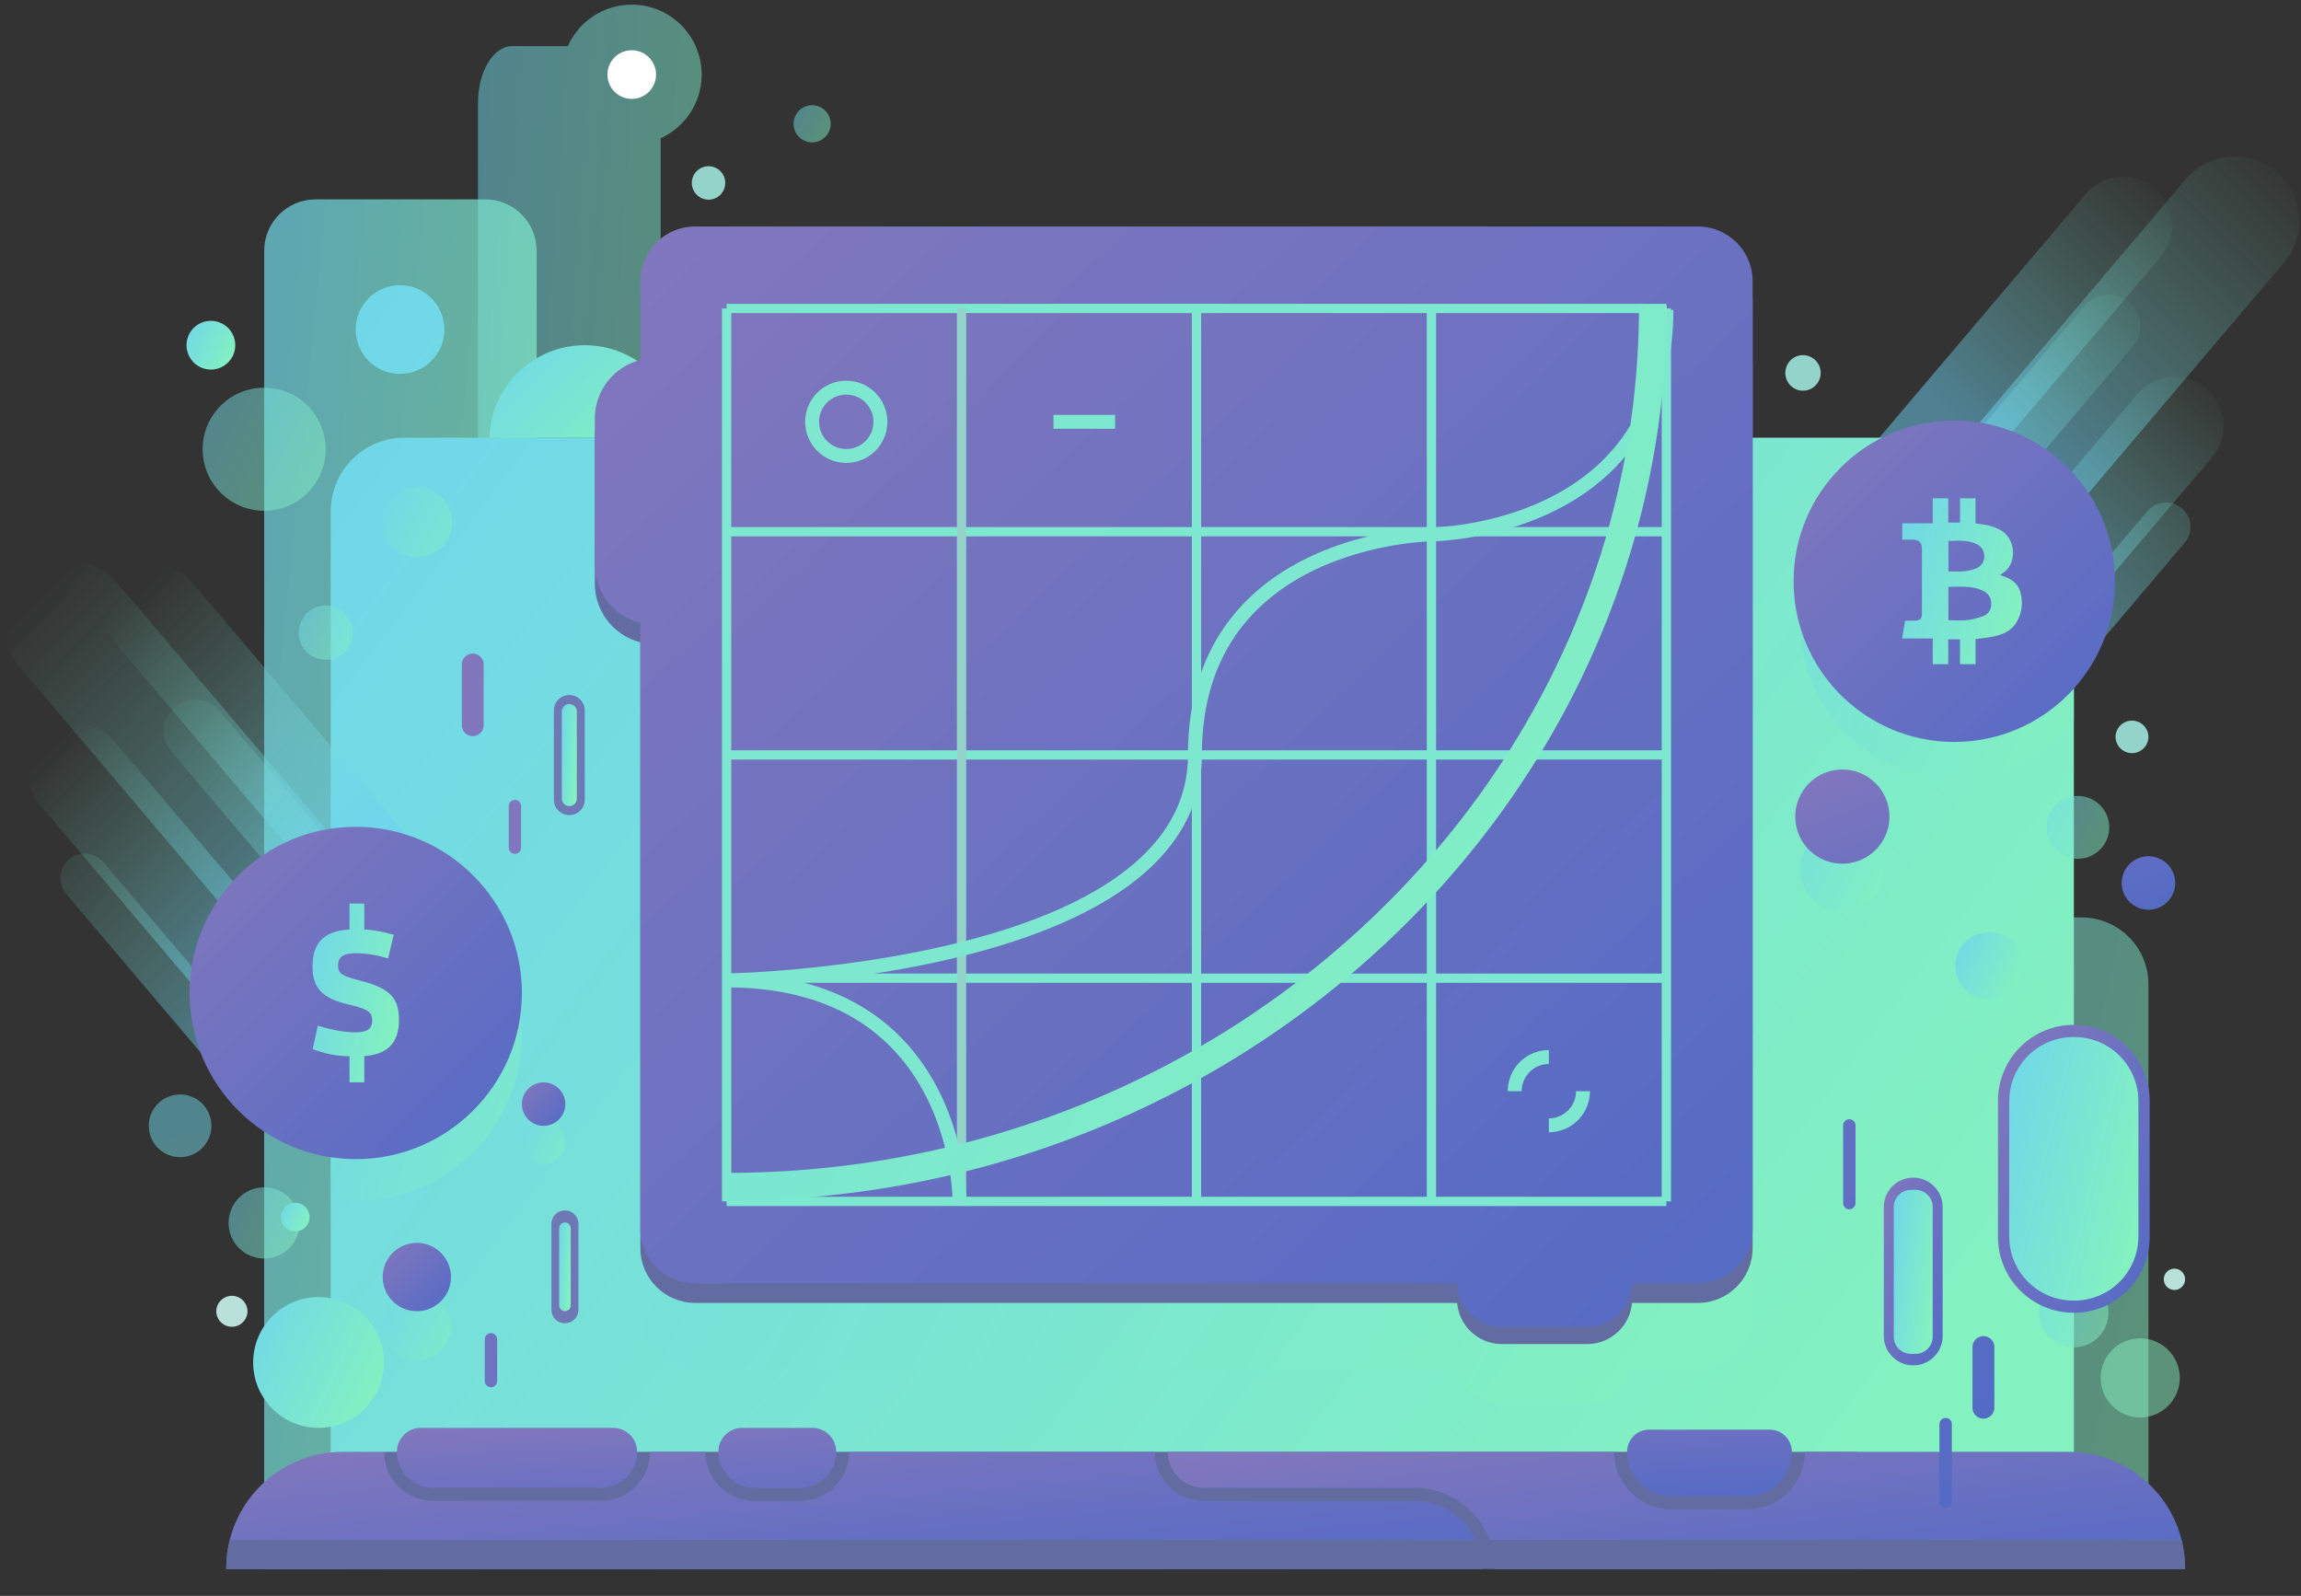 <svg xmlns="http://www.w3.org/2000/svg" xmlns:xlink="http://www.w3.org/1999/xlink" width="496" height="344" viewBox="0 0 496 344">
    <rect x="0" y="0" width="496" height="344" fill="#333333" stroke="none"/>
    <defs>
        <path id="a" d="M0 0h496v344H0z"/>
        <linearGradient id="c" x1="-34.021%" y1="0%" y2="65.757%">
            <stop offset="0%" stop-color="#6BD0F4"/>
            <stop offset="100%" stop-color="#83F1C0"/>
        </linearGradient>
        <path id="d" d="M.065.58h93.879V288H.064z"/>
        <linearGradient id="f" x1="75.642%" x2="9.335%" y1="79.826%" y2="10.177%">
            <stop offset="0%" stop-color="#6BD0F4"/>
            <stop offset="100%" stop-color="#83F1C0" stop-opacity="0"/>
        </linearGradient>
        <linearGradient id="g" x1="-7.295%" y1="0%" y2="107.044%">
            <stop offset="0%" stop-color="#8478BD"/>
            <stop offset="100%" stop-color="#526AC5"/>
        </linearGradient>
        <linearGradient id="h" x1="40.757%" y1="72.739%" y2="5.994%">
            <stop offset="0%" stop-color="#6BD0F4"/>
            <stop offset="100%" stop-color="#83F1C0" stop-opacity="0"/>
        </linearGradient>
    </defs>
    <g fill="none" fill-rule="evenodd">
        <mask id="b" fill="#fff">
            <use xlink:href="#a"/>
        </mask>
        <g mask="url(#b)">
            <path fill="url(#c)" d="M121.41 8.927c2.352-5.26 7.632-8.926 13.767-8.926 8.325 0 15.074 6.749 15.074 15.074 0 6.102-3.626 11.358-8.841 13.729V337.22h-39.378V21.171c0-6.763 3.323-12.244 7.423-12.244h11.955z" opacity=".5" transform="translate(1 1)"/>
            <g transform="translate(167 50.221)">
                <mask id="e" fill="#fff">
                    <use xlink:href="#d"/>
                </mask>
                <path fill="#DAEDE9" d="M.065 12.03v264.52c0 6.323 5.127 11.45 11.45 11.45h70.978c6.324 0 11.45-5.127 11.45-11.45V12.03c0-6.324-5.126-11.45-11.45-11.45H11.516C5.192.58.065 5.706.065 12.03" mask="url(#e)"/>
            </g>
            <path fill="url(#c)" d="M447.695 196.756H403.38v130.361h58.735v-115.94c0-7.964-6.456-14.42-14.421-14.42" opacity=".5" transform="translate(1 1)"/>
            <path fill="url(#c)" d="M67.017 41.979h36.593c6.114 0 11.071 4.957 11.071 11.072V337.22H55.946V53.05c0-6.114 4.957-11.071 11.071-11.071" opacity=".7" transform="translate(1 1)"/>
            <path fill="url(#c)" d="M430.14 93.343H86.191c-8.783 0-15.903 7.12-15.903 15.902V336.22h375.752V109.245c0-8.782-7.12-15.902-15.902-15.902" transform="translate(1 1)"/>
            <path fill="url(#c)" d="M70.29 186.63v70.82c1.758.265 3.56.405 5.392.405 19.78 0 35.814-16.036 35.814-35.816 0-19.779-16.034-35.814-35.813-35.814-1.834 0-3.635.138-5.394.404" opacity=".5" style="mix-blend-mode:multiply" transform="translate(1 1)"/>
            <path fill="url(#c)" d="M145.61 93.343c-.35-11.064-9.406-19.933-20.556-19.933s-20.207 8.87-20.556 19.933h41.112z" transform="translate(1 1)"/>
            <path fill="url(#c)" d="M453.487 281.972a7.458 7.458 0 1 1-14.916 0 7.458 7.458 0 0 1 14.916 0" opacity=".5" transform="translate(1 1)"/>
            <path fill="url(#f)" d="M8.724 157.5c4.438-3.764 11.087-3.215 14.85 1.224l42.249 49.842-16.074 13.626-42.25-49.843c-3.762-4.439-3.214-11.087 1.225-14.85" opacity=".5" transform="translate(1 1)"/>
            <path fill="url(#f)" d="M4.906 123.277c5.848-4.957 14.607-4.234 19.564 1.613l63.408 74.805-21.177 17.95-63.408-74.804c-4.957-5.847-4.235-14.607 1.613-19.564" opacity=".5" transform="translate(1 1)"/>
            <path fill="url(#f)" d="M25.723 123.499c4.438-3.762 11.087-3.214 14.85 1.225l52.836 62.332-16.075 13.626-52.836-62.332c-3.762-4.44-3.213-11.088 1.225-14.851" opacity=".5" transform="translate(1 1)"/>
            <path fill="url(#f)" d="M36.67 151.37a6.79 6.79 0 0 1 9.568.788L85.19 198.11a2.833 2.833 0 0 1-.33 3.992l-6.035 5.117a2.834 2.834 0 0 1-3.993-.33l-38.95-45.952a6.789 6.789 0 0 1 .788-9.568M13.861 184.25a5.269 5.269 0 0 1 7.425.61l31.646 37.336-8.037 6.813-31.646-37.334a5.269 5.269 0 0 1 .612-7.425" opacity=".5" transform="translate(1 1)"/>
            <path fill="#626CA0" d="M82.761 338.221h317.404v-25.272H82.761z"/>
            <path fill="url(#c)" d="M96.212 284.902a7.357 7.357 0 1 1-14.714 0 7.357 7.357 0 0 1 14.714 0" opacity=".5" style="mix-blend-mode:multiply" transform="translate(1 1)"/>
            <path fill="url(#g)" d="M96.212 274.27a7.357 7.357 0 1 1-14.714-.001 7.357 7.357 0 0 1 14.714.002" transform="translate(1 1)"/>
            <path fill="url(#c)" d="M120.859 245.167a4.682 4.682 0 1 1-9.363 0 4.682 4.682 0 0 1 9.363 0" opacity=".5" style="mix-blend-mode:multiply" transform="translate(1 1)"/>
            <path fill="url(#g)" d="M120.859 236.993a4.682 4.682 0 1 1-9.364 0 4.682 4.682 0 0 1 9.364 0" transform="translate(1 1)"/>
            <path fill="url(#c)" d="M364.98 66.278H148.848c-6.523 0-11.812 5.289-11.812 11.813v204.188c0 6.523 5.289 11.812 11.812 11.812h164.194c.99 4.304 4.836 7.516 9.44 7.516h18.359c4.605 0 8.45-3.212 9.44-7.516h14.699c6.524 0 11.813-5.29 11.813-11.812V78.09c0-6.524-5.29-11.813-11.813-11.813" opacity=".5" style="mix-blend-mode:multiply" transform="translate(1 1)"/>
            <path fill="#626CA0" d="M365.98 280.849H149.848c-6.523 0-11.812-5.288-11.812-11.813V64.848c0-6.523 5.289-11.812 11.812-11.812H365.98c6.524 0 11.813 5.289 11.813 11.812v204.188c0 6.525-5.29 11.813-11.813 11.813"/>
            <path fill="#626CA0" d="M141.28 138.854h3.809a4.115 4.115 0 0 0 4.114-4.114V85.468a4.114 4.114 0 0 0-4.114-4.114h-3.81c-7.211 0-13.058 5.847-13.058 13.059v31.382c0 7.212 5.847 13.059 13.059 13.059M342.125 289.713h-18.36c-5.354 0-9.695-4.34-9.695-9.695v-1.816a3.52 3.52 0 0 1 3.52-3.52h30.71a3.52 3.52 0 0 1 3.52 3.52v1.816c0 5.354-4.341 9.695-9.695 9.695"/>
            <path fill="url(#g)" d="M350.814 275.636c-.167 5.207-4.442 9.378-9.69 9.378h-18.359a9.696 9.696 0 0 1-9.69-9.378H148.848c-6.523 0-11.812-5.288-11.812-11.813V133.281c-5.643-1.443-9.815-6.56-9.815-12.653V89.246c0-6.092 4.172-11.21 9.815-12.653V59.635c0-6.523 5.289-11.812 11.812-11.812H364.98c6.524 0 11.813 5.29 11.813 11.812v204.188c0 6.525-5.29 11.813-11.813 11.813h-14.166z" transform="translate(1 1)"/>
            <path fill="url(#g)" d="M155.628 258.119h202.574V65.489H155.628z" opacity=".3" style="mix-blend-mode:multiply" transform="translate(1 1)"/>
            <path stroke="#7DE8CF" stroke-width="2" d="M156.627 66.489h202.574M156.627 114.609h202.574M156.627 162.73h202.574M156.627 210.85h202.574M156.627 258.971h202.574M359.202 258.971V66.49M308.558 258.971V66.49M257.914 258.971V66.49"/>
            <path stroke="#93D3C9" stroke-width="2" d="M207.271 258.971V66.49"/>
            <path stroke="#7DE8CF" stroke-width="2" d="M156.627 258.971V66.49"/>
            <path stroke="#7DE8CF" stroke-width="3" d="M206.828 258.8s.267-47.46-50.2-47.46c0 0 100.95-1.688 100.95-48.61s50.884-47.534 50.884-47.534 50.74-.227 50.74-48.388M189.778 90.923a7.357 7.357 0 0 1-7.357 7.356 7.357 7.357 0 1 1 7.357-7.356zM326.511 235.207a7.357 7.357 0 0 1 7.357-7.357M341.226 235.207a7.357 7.357 0 0 1-7.357 7.357M227.09 90.923h13.283"/>
            <path fill="url(#g)" d="M303.776 322.515h-45.298c-5.826 0-10.565-4.74-10.565-10.566h-65.861c0 5.826-4.74 10.566-10.565 10.566h-9.88c-5.826 0-10.565-4.74-10.565-10.566h-11.906c-.001 5.826-4.74 10.566-10.567 10.566H92.327c-5.827 0-10.567-4.74-10.567-10.566h-8.89c-13.862 0-25.1 11.237-25.1 25.1v.171h270.712c-.001-8.108-6.598-14.705-14.706-14.705" transform="translate(1 1)"/>
            <path fill="url(#g)" d="M444.914 311.949h-56.856c0 6.84-5.567 12.405-12.406 12.405h-16.317c-6.841 0-12.405-5.565-12.405-12.405H250.72c0 4.277 3.48 7.758 7.757 7.758h45.298c9.657 0 17.513 7.856 17.514 17.513h148.724v-.171c0-13.863-11.238-25.1-25.1-25.1" transform="translate(1 1)"/>
            <path fill="#626CA0" d="M49.518 331.964a25.15 25.15 0 0 0-.747 6.084v.172h270.711c0-2.239-.519-4.355-1.417-6.256H49.518zM321.115 331.964a17.412 17.412 0 0 1 1.176 6.256h148.723v-.172a25.1 25.1 0 0 0-.746-6.084H321.115z"/>
            <path fill="url(#g)" d="M446.029 281.972c-9.028 0-16.348-7.319-16.348-16.348v-29.366c0-9.029 7.32-16.349 16.348-16.349 9.029 0 16.349 7.32 16.349 16.35v29.365c0 9.03-7.32 16.348-16.35 16.348" transform="translate(1 1)"/>
            <path fill="url(#c)" d="M446.128 279.348h-.198c-7.636 0-13.825-6.189-13.825-13.825V236.36c0-7.635 6.19-13.825 13.825-13.825h.198c7.635 0 13.825 6.19 13.825 13.825v29.164c0 7.636-6.19 13.825-13.825 13.825" transform="translate(1 1)"/>
            <path fill="url(#g)" d="M411.413 293.309a6.341 6.341 0 0 1-6.341-6.341v-27.774a6.341 6.341 0 0 1 12.683 0v27.774a6.342 6.342 0 0 1-6.342 6.341" transform="translate(1 1)"/>
            <path fill="url(#c)" d="M411.913 290.832h-1a3.694 3.694 0 0 1-3.693-3.695V259.18a3.695 3.695 0 0 1 3.694-3.695h.999a3.695 3.695 0 0 1 3.694 3.695v27.957a3.694 3.694 0 0 1-3.694 3.695" transform="translate(1 1)"/>
            <path fill="#6E78B4" d="M122.721 175.7a3.334 3.334 0 0 1-3.334-3.333v-19.273a3.334 3.334 0 0 1 6.667 0v19.273a3.333 3.333 0 0 1-3.333 3.333"/>
            <path fill="url(#c)" d="M121.721 172.762a1.617 1.617 0 0 1-1.618-1.617v-18.749a1.617 1.617 0 1 1 3.235 0v18.75c0 .892-.724 1.616-1.617 1.616" transform="translate(1 1)"/>
            <path fill="url(#g)" d="M380.47 307.17h-25.954a4.778 4.778 0 0 0-4.778 4.778c0 5.292 4.304 9.597 9.596 9.597h16.318c5.292 0 9.596-4.305 9.596-9.597a4.778 4.778 0 0 0-4.778-4.778M174.076 306.78h-15.058a5.168 5.168 0 0 0-5.168 5.169c0 4.277 3.48 7.758 7.757 7.758h9.88c4.277 0 7.757-3.481 7.757-7.758a5.168 5.168 0 0 0-5.168-5.168M131.159 306.78H89.738a5.168 5.168 0 0 0-5.17 5.169c0 4.277 3.48 7.758 7.759 7.758h36.242c4.278 0 7.759-3.481 7.759-7.758a5.168 5.168 0 0 0-5.17-5.168" transform="translate(1 1)"/>
            <path fill="url(#c)" d="M405.175 186.454a9.038 9.038 0 1 1-18.076 0 9.038 9.038 0 0 1 18.076 0" opacity=".5" style="mix-blend-mode:multiply" transform="translate(1 1)"/>
            <path fill="url(#g)" d="M406.282 175.02c0 5.603-4.542 10.145-10.145 10.145-5.601 0-10.143-4.542-10.143-10.145 0-5.602 4.542-10.144 10.143-10.144 5.603 0 10.145 4.542 10.145 10.144M467.882 189.333a5.766 5.766 0 1 1-11.532 0 5.766 5.766 0 0 1 11.532 0" transform="translate(1 1)"/>
            <path fill="url(#c)" d="M446.041 112.834c-6.068-7.526-15.36-12.346-25.784-12.346-18.286 0-33.11 14.824-33.11 33.111 0 18.286 14.825 33.11 33.11 33.11 10.423 0 19.716-4.819 25.784-12.347v-41.528z" opacity=".5" style="mix-blend-mode:multiply" transform="translate(1 1)"/>
            <path fill="url(#h)" d="M474.586 82.733c-4.439-3.762-11.088-3.214-14.85 1.225l-42.25 49.843 16.075 13.625 42.25-49.843c3.761-4.44 3.213-11.087-1.225-14.85" opacity=".5" transform="translate(1 1)"/>
            <path fill="url(#h)" d="M489.718 36.02c-5.848-4.956-14.607-4.234-19.564 1.614l-63.408 74.804 21.178 17.95 63.407-74.803c4.957-5.848 4.236-14.607-1.613-19.564" opacity=".5" transform="translate(1 1)"/>
            <path fill="url(#h)" d="M463.474 39.593c-4.438-3.763-11.087-3.215-14.85 1.224l-52.836 62.333 16.075 13.625L464.7 54.443c3.762-4.439 3.214-11.087-1.225-14.85" opacity=".5" transform="translate(1 1)"/>
            <path fill="url(#h)" d="M457.955 64.113a6.79 6.79 0 0 0-9.568.789l-40.784 48.112 10.358 8.78 40.783-48.113a6.789 6.789 0 0 0-.79-9.568M469.318 108.566a5.268 5.268 0 0 0-7.425.612l-31.646 37.334 8.037 6.813 31.646-37.334a5.268 5.268 0 0 0-.612-7.425" opacity=".5" transform="translate(1 1)"/>
            <path fill="url(#g)" d="M454.895 124.292c0 19.13-15.508 34.638-34.638 34.638s-34.637-15.508-34.637-34.638 15.507-34.638 34.637-34.638c19.13 0 34.638 15.508 34.638 34.638" transform="translate(1 1)"/>
            <path fill="url(#c)" d="M419.005 122.16c1.957.067 3.878.127 5.724-.536 1.297-.466 2.016-1.518 2.005-2.752-.01-1.251-.744-2.267-2.015-2.755-1.85-.711-3.767-.576-5.714-.492v6.535zm-.012 10.539c1.373 0 2.697.105 3.994-.032 1.137-.12 2.271-.436 3.36-.805 1.214-.413 1.855-1.362 1.88-2.66.026-1.353-.618-2.313-1.837-2.883-2.37-1.108-4.877-.841-7.397-.817v7.197zm2.51-26.282h3.336v5.404c.417.059.754.113 1.094.15 1.56.177 3.054.572 4.422 1.367 2.931 1.705 3.463 6.426.978 8.724-.34.314-.743.559-1.204.9.357.12.625.202.886.3 1.597.603 2.95 1.526 3.448 3.24.661 2.274.441 4.508-.763 6.576-1.195 2.054-3.23 2.784-5.402 3.204-1.126.219-2.277.31-3.459.465v5.423h-3.337v-5.356h-2.542v5.356h-3.337v-5.55h-6.605l.62-3.738c.091-.041.137-.08.184-.08a185.49 185.49 0 0 1 1.825-.024c1.285-.011 1.64-.362 1.641-1.667.004-4.577.004-9.154 0-13.731 0-1.412-.616-2.035-2.017-2.052-.734-.01-1.467-.001-2.222-.001v-3.525h6.574v-5.385h3.337v5.217h2.542v-5.217z" transform="translate(1 1)"/>
            <path fill="url(#g)" d="M111.497 213.04c0 19.78-16.034 35.815-35.814 35.815-19.781 0-35.816-16.035-35.816-35.815 0-19.78 16.035-35.814 35.816-35.814 19.78 0 35.814 16.035 35.814 35.814" transform="translate(1 1)"/>
            <path fill="url(#c)" d="M77.524 199.35c2.354.114 4.177.57 6.34 1.14l-1.214 5.089c-2.164-.646-4.708-1.102-6.95-1.102-2.505 0-3.834.645-3.834 2.658 0 1.861 1.139 2.317 4.86 3.267 6.342 1.632 8.278 3.721 8.278 8.428 0 4.861-2.354 7.445-7.48 7.825v5.657h-3.19v-5.62c-3.077-.076-5.051-.531-7.937-1.52l1.102-5.089c2.506.798 5.544 1.444 8.088 1.444 2.43 0 3.646-.684 3.646-2.543 0-2.014-1.178-2.507-5.051-3.456-5.772-1.292-7.822-3.647-7.822-8.127 0-5.126 2.392-7.708 7.974-8.051v-5.582h3.19v5.582z" transform="translate(1 1)"/>
            <path fill="url(#g)" d="M426.543 304.8a2.354 2.354 0 0 1-2.353-2.354v-13.125a2.354 2.354 0 0 1 4.707 0v13.125c0 1.3-1.054 2.354-2.354 2.354M100.906 157.676a2.354 2.354 0 0 1-2.353-2.354v-13.125a2.354 2.354 0 0 1 4.707 0v13.125c0 1.3-1.054 2.354-2.354 2.354" transform="translate(1 1)"/>
            <path fill="#6E78B4" d="M121.779 285.232a2.91 2.91 0 0 1-2.911-2.911v-18.495a2.91 2.91 0 1 1 5.822 0v18.495a2.911 2.911 0 0 1-2.911 2.91"/>
            <path fill="url(#c)" d="M120.779 281.627a1.244 1.244 0 0 1-1.244-1.243v-16.62a1.244 1.244 0 0 1 2.488 0v16.62c0 .686-.557 1.243-1.244 1.243" transform="translate(1 1)"/>
            <path fill="url(#g)" d="M104.827 298.02a1.333 1.333 0 0 1-1.333-1.333v-9a1.333 1.333 0 0 1 2.667 0v9c0 .736-.597 1.333-1.334 1.333M110 183.058a1.333 1.333 0 0 1-1.332-1.333v-9a1.333 1.333 0 0 1 2.665 0v9c0 .736-.596 1.333-1.332 1.333M397.637 259.665a1.333 1.333 0 0 1-1.333-1.333v-16.74a1.333 1.333 0 1 1 2.667 0v16.74c0 .736-.597 1.333-1.334 1.333M418.4 324.062a1.333 1.333 0 0 1-1.333-1.333v-16.741a1.333 1.333 0 1 1 2.666 0v16.74c0 .737-.597 1.334-1.333 1.334" transform="translate(1 1)"/>
            <path fill="url(#c)" d="M453.663 177.342a6.77 6.77 0 1 1-13.542-.001 6.77 6.77 0 0 1 13.542.001" opacity=".5" transform="translate(1 1)"/>
            <path fill="#93D3C9" d="M463.116 158.798a3.545 3.545 0 1 1-7.092 0 3.547 3.547 0 0 1 7.092 0M392.455 80.416a3.8 3.8 0 1 1-7.603 0 3.802 3.802 0 1 1 7.603 0"/>
            <path fill="url(#c)" d="M81.76 292.685c0 7.785-6.31 14.096-14.095 14.096-7.784 0-14.094-6.311-14.094-14.096 0-7.784 6.31-14.095 14.094-14.095s14.095 6.311 14.095 14.095" transform="translate(1 1)"/>
            <path fill="url(#c)" d="M63.614 262.519a7.669 7.669 0 1 1-15.337-.001 7.669 7.669 0 0 1 15.337.001" opacity=".5" transform="translate(1 1)"/>
            <path fill="#B9E1D9" d="M53.35 282.627a3.363 3.363 0 1 1-6.726.001 3.363 3.363 0 0 1 6.725 0"/>
            <path fill="url(#c)" d="M65.737 261.354a3.084 3.084 0 1 1-6.168-.002 3.084 3.084 0 0 1 6.168.002" transform="translate(1 1)"/>
            <path fill="url(#c)" d="M44.57 241.674a6.749 6.749 0 0 1-6.75 6.75 6.748 6.748 0 0 1-6.75-6.75 6.749 6.749 0 1 1 13.5 0M468.867 295.884a8.524 8.524 0 1 1-17.046-.002 8.524 8.524 0 0 1 17.046.002" opacity=".5" transform="translate(1 1)"/>
            <path fill="#B9E1D9" d="M471.014 275.762a2.293 2.293 0 1 1-4.586 0 2.293 2.293 0 0 1 4.586 0"/>
            <path fill="url(#c)" d="M155.627 257.823v-6c108.448 0 196.678-83.9 196.678-187.026h6c0 106.435-90.92 193.026-202.678 193.026M94.786 70.036a9.552 9.552 0 1 1-19.104 0 9.552 9.552 0 1 1 19.104 0" transform="translate(1 1)"/>
            <path fill="url(#c)" d="M69.21 95.83c0 7.325-5.939 13.264-13.265 13.264-7.325 0-13.263-5.94-13.263-13.264 0-7.326 5.938-13.264 13.263-13.264 7.326 0 13.264 5.938 13.264 13.263" opacity=".5" transform="translate(1 1)"/>
            <path fill="url(#c)" d="M49.71 73.41a5.25 5.25 0 1 1-10.502 0 5.25 5.25 0 0 1 10.501 0" transform="translate(1 1)"/>
            <path fill="#93D3C9" d="M156.334 39.375a3.604 3.604 0 1 1-7.207 0 3.604 3.604 0 0 1 7.207 0"/>
            <path fill="url(#c)" d="M178.063 25.687a4 4 0 1 1-8 0 4 4 0 0 1 8 0" opacity=".5" transform="translate(1 1)"/>
            <path fill="#FEFEFE" d="M141.418 16.075a5.24 5.24 0 1 1-10.481-.002 5.24 5.24 0 0 1 10.481.002"/>
            <path fill="url(#c)" d="M96.46 111.538a7.592 7.592 0 1 1-15.184.001 7.592 7.592 0 0 1 15.183 0" opacity=".5" transform="translate(1 1)"/>
            <path fill="url(#c)" d="M435.007 207.2a7.257 7.257 0 1 1-14.514 0 7.257 7.257 0 0 1 14.514 0" transform="translate(1 1)"/>
            <path fill="url(#c)" d="M75.03 135.336a5.822 5.822 0 1 1-11.643-.001 5.822 5.822 0 0 1 11.644.001" opacity=".5" transform="translate(1 1)"/>
        </g>
    </g>
</svg>
